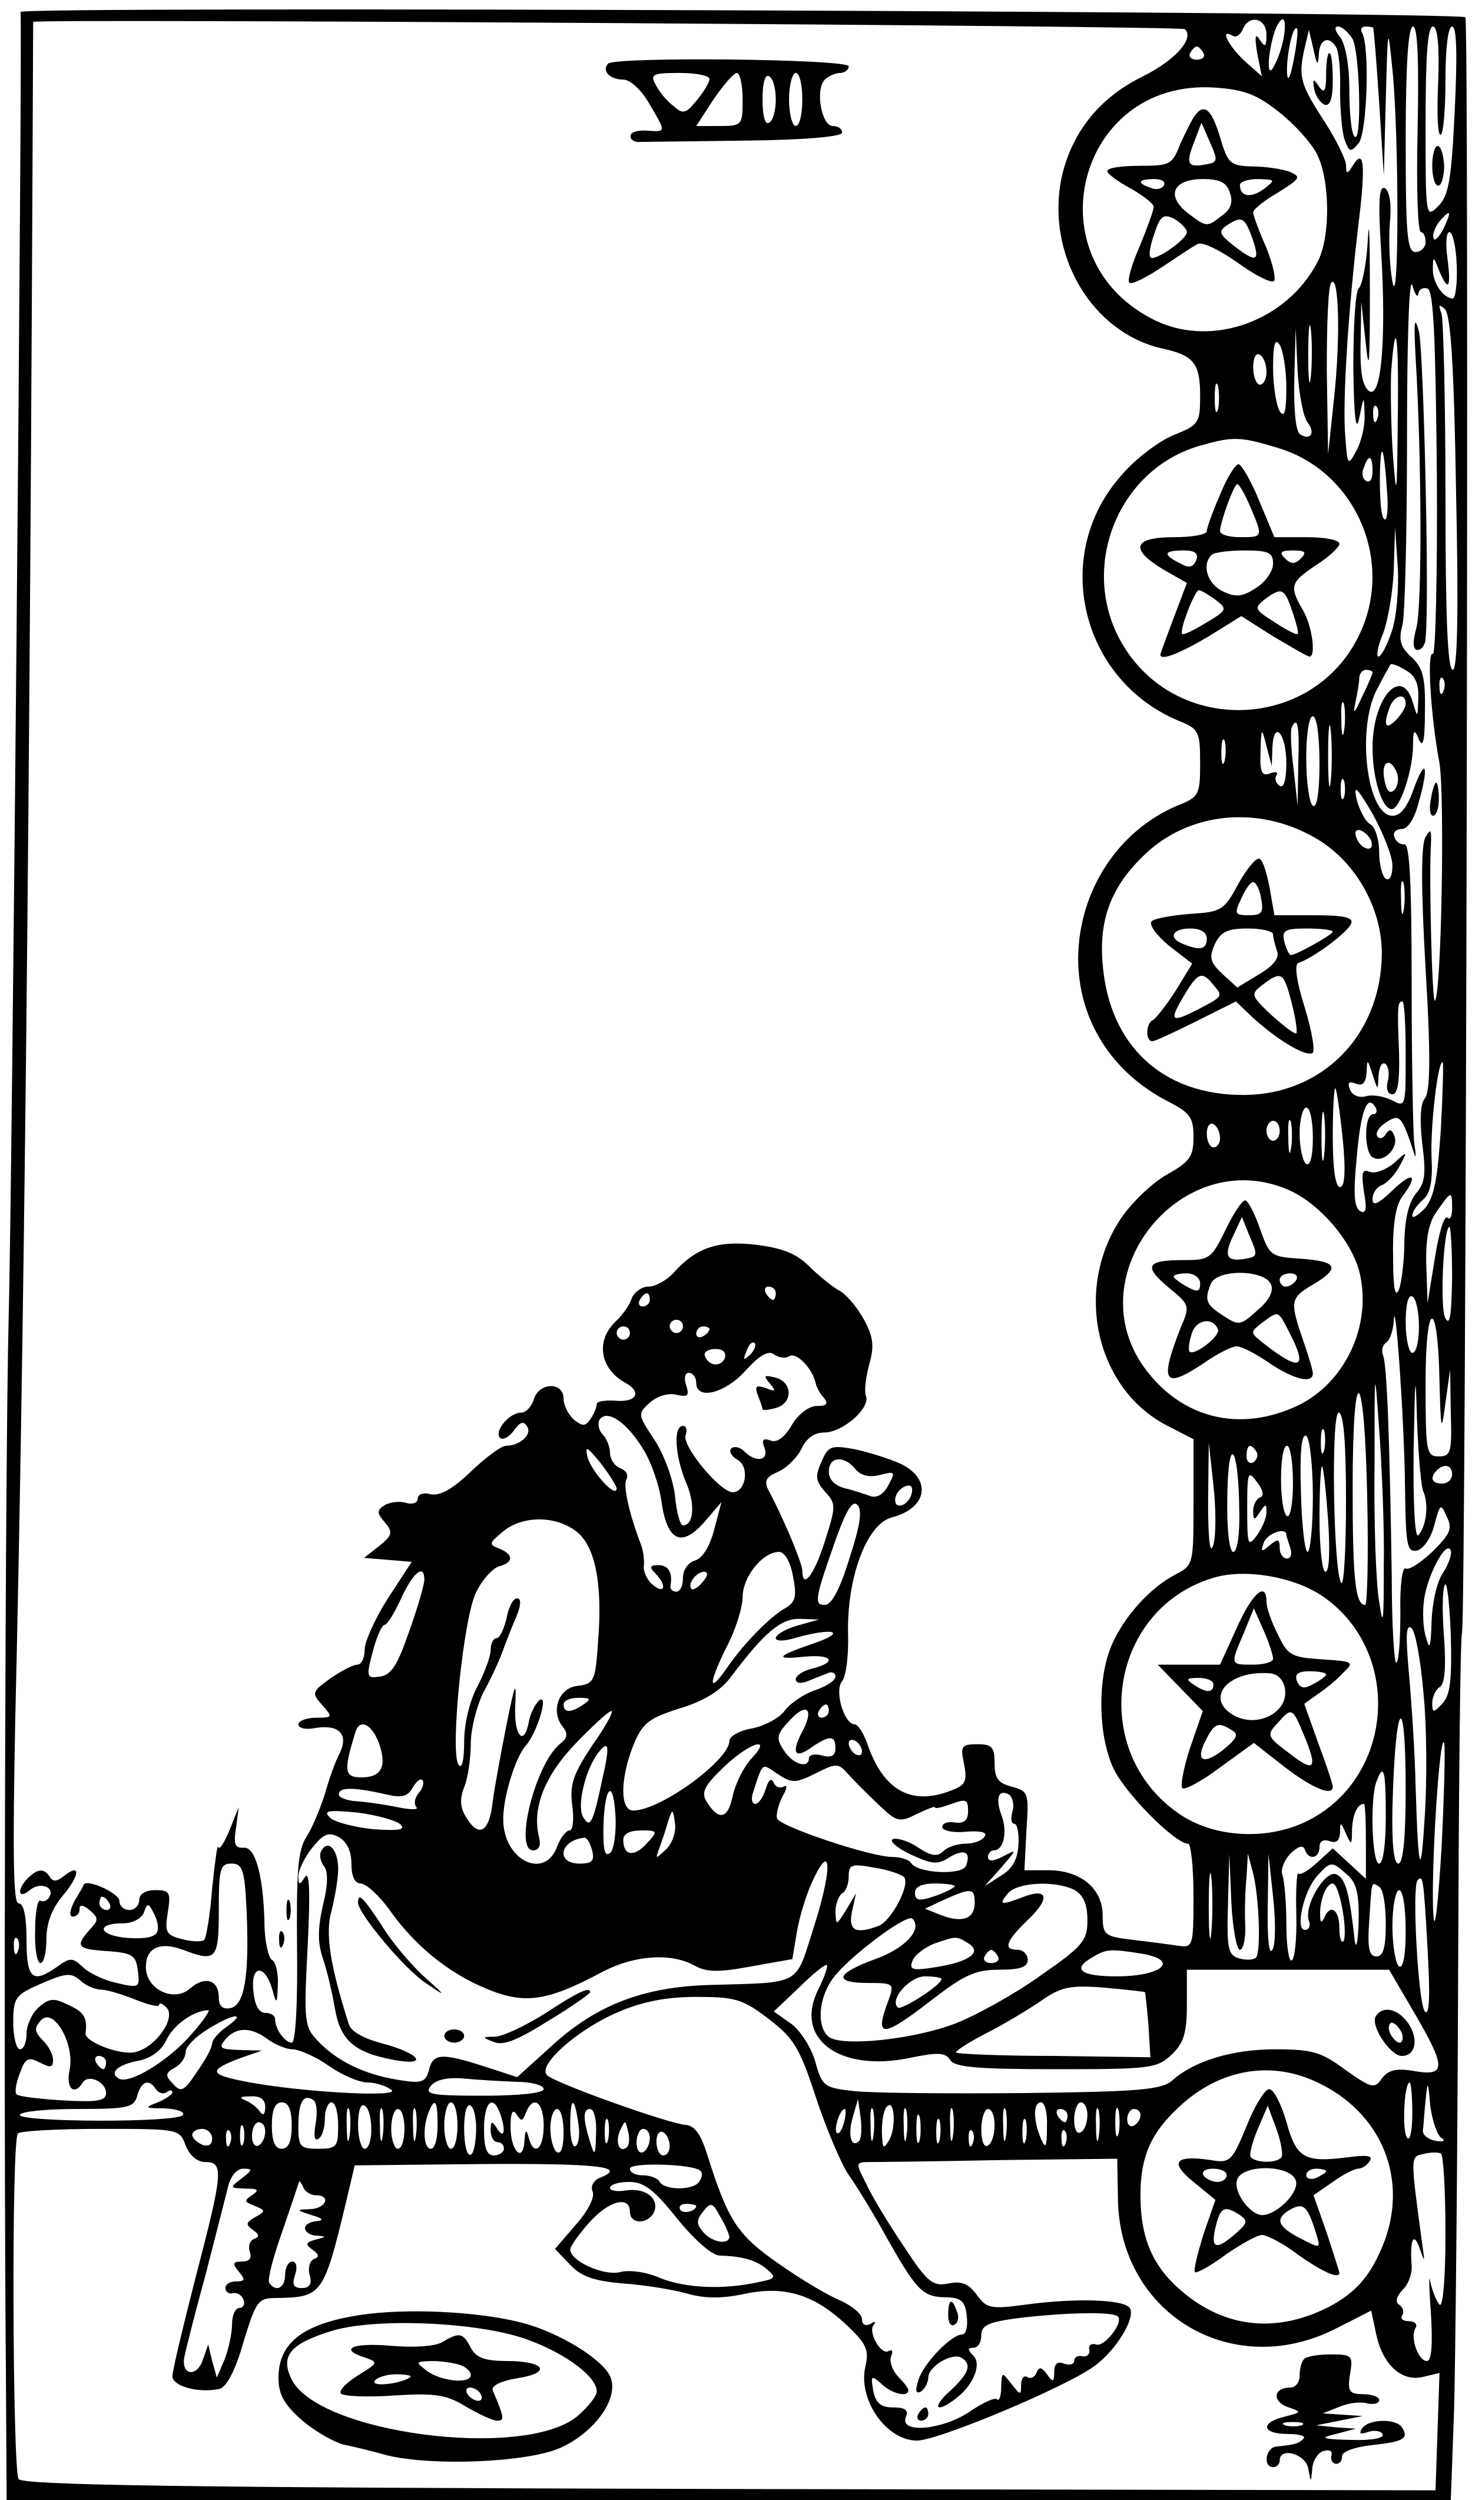 <?xml version="1.0" standalone="no"?>
<!DOCTYPE svg PUBLIC "-//W3C//DTD SVG 20010904//EN"
 "http://www.w3.org/TR/2001/REC-SVG-20010904/DTD/svg10.dtd">
<svg version="1.0" xmlns="http://www.w3.org/2000/svg"
 width="222pt" height="377pt" viewBox="0 0 222 377"
 preserveAspectRatio="xMidYMid meet">
<g transform="translate(0,377) scale(0.1,-0.1)"
fill="#000000" stroke="none">
<path d="M31 3752 c3 -39 -13 -1802 -18 -1972 -5 -201 -8 -1135 -4 -1602 l1
-178 1089 0 1089 0 5 137 c2 76 5 365 6 643 1 278 3 516 6 529 6 34 11 2428 5
2435 -9 8 -2180 17 -2179 8z m1756 -26 c15 -14 -15 -47 -63 -71 -66 -32 -108
-85 -123 -153 -24 -116 46 -235 154 -258 45 -10 55 -22 55 -70 0 -42 -2 -45
-40 -60 -22 -9 -58 -36 -79 -61 -106 -119 -62 -308 87 -370 30 -12 32 -16 32
-64 0 -48 -2 -51 -35 -64 -89 -38 -148 -128 -149 -230 0 -92 50 -172 136 -216
33 -17 38 -24 38 -54 0 -29 -6 -37 -40 -56 -23 -13 -54 -43 -70 -67 -71 -107
-37 -257 71 -312 l39 -20 0 -95 c0 -93 0 -95 -27 -109 -39 -20 -79 -65 -97
-108 -21 -50 -20 -134 3 -184 17 -37 93 -114 113 -114 4 0 8 -35 8 -79 0 -75
-1 -78 -22 -75 -13 2 -44 6 -69 9 -43 5 -46 7 -46 37 0 40 -33 68 -82 68 l-36
0 3 60 c4 57 3 59 -22 66 -20 5 -26 12 -26 35 0 25 -4 29 -26 29 -24 0 -26 -3
-20 -30 5 -26 2 -32 -20 -40 -59 -23 -101 0 -125 68 -6 18 -15 32 -20 32 -16
0 -31 51 -19 65 6 7 10 39 9 71 -2 85 28 166 66 176 54 14 61 58 13 81 -18 8
-50 18 -70 22 -34 6 -39 5 -49 -19 -10 -22 -9 -29 5 -45 17 -18 17 -22 0 -75
-16 -51 -34 -74 -34 -44 0 11 -29 80 -51 121 -7 14 -4 20 15 28 13 6 29 22 35
35 7 15 19 24 34 24 28 0 70 37 63 55 -3 8 0 29 5 48 8 28 6 42 -9 69 -10 18
-27 38 -38 43 -10 6 -30 22 -44 36 -19 19 -40 27 -79 32 -58 7 -91 -4 -125
-42 -11 -12 -28 -21 -38 -21 -10 0 -21 -8 -25 -17 -3 -10 -14 -26 -25 -36 -30
-29 -23 -71 15 -92 26 -14 17 -30 -15 -27 -16 1 -28 -1 -28 -5 0 -5 -4 -14 -9
-22 -8 -12 -12 -12 -25 -2 -9 8 -16 22 -16 32 0 26 -37 25 -45 -1 -3 -11 -12
-20 -19 -20 -18 0 -41 -28 -32 -38 4 -4 14 1 21 11 9 13 15 15 20 6 8 -12 -11
-29 -32 -29 -7 0 -31 -18 -53 -39 -28 -27 -47 -37 -61 -34 -11 3 -19 0 -19 -7
0 -6 -8 -9 -18 -6 -9 3 -23 1 -31 -3 -13 -8 -13 -12 -1 -26 13 -15 12 -20 -8
-36 l-23 -18 36 -3 36 -3 -36 -55 c-19 -30 -35 -65 -35 -77 0 -13 -5 -23 -11
-23 -6 0 -24 -9 -41 -21 -28 -20 -28 -22 -12 -40 16 -18 16 -19 -9 -19 -15 0
-27 -5 -27 -10 0 -6 11 -8 23 -6 37 7 53 -8 40 -36 -7 -13 -17 -41 -23 -63 -7
-22 -19 -51 -28 -65 -13 -20 -15 -53 -14 -167 1 -82 -2 -143 -8 -143 -10 0
-25 20 -25 35 0 6 -7 10 -15 10 -10 0 -16 12 -18 34 -4 39 18 40 29 0 6 -22 7
-21 8 8 1 17 -3 35 -9 38 -5 3 -10 25 -11 48 -1 75 -13 122 -31 121 -14 -1
-16 5 -12 30 l4 31 -14 -35 c-8 -19 -15 -30 -17 -25 -1 6 -5 -23 -9 -62 -3
-40 -9 -75 -12 -78 -3 -3 -18 -3 -33 1 -24 6 -27 10 -22 40 5 31 3 34 -19 34
-15 0 -24 -6 -24 -15 0 -8 -7 -15 -15 -15 -8 0 -15 6 -15 14 0 11 -49 34 -54
24 0 -2 -7 -13 -14 -25 -7 -14 -8 -23 -2 -23 5 0 10 5 10 11 0 8 5 7 15 -1 14
-12 14 -15 0 -30 -22 -25 -19 -29 28 -32 37 -3 42 -6 45 -30 3 -25 2 -26 -32
-18 -19 4 -42 15 -51 24 -15 14 -19 15 -38 1 -38 -27 -47 -19 -47 40 0 35 -4
55 -12 55 -8 0 -9 70 -5 277 13 546 22 1328 27 2560 0 5 1733 -6 1737 -11z
m123 -8 c0 -19 -2 -20 -10 -8 -7 11 -8 5 -4 -20 l7 -35 -27 24 c-24 23 -37 49
-17 37 5 -3 11 1 15 9 9 24 36 18 36 -7z m25 -10 c-4 -18 -12 -37 -17 -43 -10
-10 -2 49 9 68 10 17 14 5 8 -25z m16 -29 c-5 -26 -9 -34 -10 -19 -1 27 9 73
15 67 2 -2 0 -23 -5 -48z m89 32 c11 -22 14 -158 3 -147 -5 4 -8 36 -8 71 0
37 -6 69 -14 79 -8 10 -9 16 -3 16 6 0 16 -9 22 -19z m31 17 c1 -2 5 -52 9
-113 l7 -110 3 115 c3 113 3 114 10 45 10 -97 10 -372 0 -320 -4 22 -6 61 -4
87 3 29 0 49 -7 54 -9 5 -11 -17 -6 -96 8 -133 0 -225 -19 -209 -10 8 -13 32
-12 73 l1 61 7 -65 c5 -47 6 -24 6 80 0 80 -1 116 -3 80 -2 -36 -8 -69 -14
-75 -5 -5 -8 -59 -8 -120 1 -75 4 -99 9 -75 7 34 7 35 8 5 1 -16 -5 -41 -12
-54 -13 -24 -14 -24 -17 20 -5 52 5 198 20 323 11 89 8 114 -9 86 -8 -13 -10
-13 -10 1 0 8 -14 37 -32 65 -37 57 -40 68 -31 109 l7 30 7 -30 c5 -24 7 -25
8 -7 1 23 15 29 26 11 4 -6 7 -35 6 -65 0 -30 3 -64 7 -75 7 -19 9 -19 21 -5
13 16 17 148 5 167 -3 5 0 9 5 9 6 0 12 -1 12 -2z m67 -153 c-2 -85 0 -155 5
-155 4 0 7 -7 7 -15 0 -8 -7 -15 -15 -15 -13 0 -15 26 -15 170 0 114 4 170 11
170 7 0 9 -50 7 -155z m31 71 c-2 -46 -1 -82 4 -79 4 2 7 40 7 84 0 47 4 79
10 79 7 0 8 -42 4 -126 -5 -105 -9 -129 -25 -145 -19 -19 -19 -16 -19 126 0
99 3 145 11 145 7 0 10 -27 8 -84z m-354 44 c3 -5 -1 -10 -10 -10 -9 0 -13 5
-10 10 3 6 8 10 10 10 2 0 7 -4 10 -10z m114 -89 c23 -18 49 -47 57 -63 20
-39 21 -126 1 -163 -46 -89 -158 -129 -243 -89 -189 90 -121 365 87 352 45 -3
64 -10 98 -37z m248 -176 c-7 -13 -14 -20 -15 -14 -2 5 2 16 8 24 18 21 20 18
7 -10z m20 -55 c1 -28 -2 -50 -6 -50 -14 0 -31 24 -30 45 0 19 1 19 9 -2 14
-34 19 -28 13 17 -3 22 -2 40 3 40 5 0 10 -23 11 -50z m-58 -43 c1 7 7 10 14
8 9 -4 12 -71 14 -280 1 -151 -2 -273 -6 -271 -9 6 -4 -90 10 -165 8 -50 3
-348 -7 -358 -4 -5 -9 183 -6 234 1 24 0 27 -8 13 -7 -11 -7 -76 0 -199 8
-131 7 -185 -1 -195 -7 -8 -8 -33 -4 -69 6 -45 4 -59 -9 -74 -11 -13 -17 -37
-18 -72 0 -29 -4 -62 -8 -73 -6 -14 -9 1 -9 50 -1 47 4 77 14 90 25 33 16 39
-15 9 -22 -21 -30 -24 -30 -13 0 9 6 18 14 21 8 3 20 16 27 29 12 23 12 23 -9
4 -12 -10 -28 -16 -36 -13 -12 5 -13 -1 -9 -30 5 -27 3 -34 -6 -29 -9 6 -10
28 -5 79 6 72 16 98 28 78 4 -6 2 -11 -3 -11 -14 0 -14 -57 -1 -65 16 -10 40
14 33 32 -4 11 -8 11 -13 3 -4 -7 -10 -8 -13 -3 -3 5 3 14 14 21 20 13 23 10
42 -48 2 -8 3 -1 0 15 -2 17 -4 126 -4 242 0 149 -3 212 -11 210 -6 -1 -13 4
-15 11 -3 6 2 12 11 12 9 0 19 15 25 38 16 55 12 73 -6 25 -10 -29 -20 -43
-33 -43 -39 0 -55 135 -22 193 9 18 18 33 19 35 1 2 11 -1 22 -8 15 -8 21 -20
20 -43 -1 -30 -1 -30 -8 -7 -16 58 -61 9 -61 -67 0 -46 14 -93 29 -93 12 0 31
55 32 94 0 26 2 28 9 11 6 -14 9 -2 9 42 1 51 -3 66 -20 82 -17 15 -20 26 -14
48 4 15 7 143 7 283 0 143 3 244 8 230 4 -14 8 -20 9 -13z m-127 -157 l-9 -85
-2 126 c0 69 2 129 7 133 11 12 14 -81 4 -174z m184 -144 c4 -183 2 -266 -5
-266 -8 0 -11 84 -11 259 0 143 -3 268 -6 278 -5 14 -4 15 5 7 9 -8 14 -88 17
-278z m-219 177 c-2 -21 -4 -6 -4 32 0 39 2 55 4 38 2 -18 2 -50 0 -70z m-5
-70 c12 -15 5 -28 -11 -18 -7 4 -10 37 -9 83 l2 77 3 -65 c2 -35 9 -70 15 -77z
m-32 52 c0 -36 -3 -46 -10 -35 -5 8 -10 38 -10 65 0 36 3 46 10 35 5 -8 10
-37 10 -65z m168 -52 c-1 -111 -2 -118 -7 -53 -3 41 -4 99 -3 128 7 95 12 54
10 -75z m-198 76 c0 -10 -4 -19 -10 -19 -5 0 -10 12 -10 26 0 14 4 23 10 19 6
-3 10 -15 10 -26z m-73 -56 c-3 -10 -5 -2 -5 17 0 19 2 27 5 18 2 -10 2 -26 0
-35z m240 -15 c-3 -8 -6 -5 -6 6 -1 11 2 17 5 13 3 -3 4 -12 1 -19z m-151 -43
c117 -34 177 -169 125 -280 -67 -145 -272 -156 -356 -20 -70 113 -12 267 115
303 49 14 60 14 116 -3z m166 -67 c2 -25 0 -44 -4 -41 -5 2 -7 30 -7 61 1 62
6 53 11 -20z m-22 31 c0 -11 -4 -18 -10 -14 -5 3 -7 12 -3 20 7 21 13 19 13
-6z m29 -241 c-7 -21 -16 -38 -20 -38 -4 0 -1 16 7 35 7 19 15 63 16 97 l2 63
4 -60 c2 -33 -2 -77 -9 -97z m-29 -62 c0 -2 -7 -19 -16 -37 -11 -25 -14 -27
-10 -9 3 14 6 31 6 38 0 6 5 12 10 12 6 0 10 -2 10 -4z m107 -28 c-3 -8 -6 -5
-6 6 -1 11 2 17 5 13 3 -3 4 -12 1 -19z m-150 -60 c-2 -13 -4 -5 -4 17 -1 22
1 32 4 23 2 -10 2 -28 0 -40z m93 41 c0 -6 -7 -17 -15 -25 -16 -16 -19 -7 -9
20 7 18 24 22 24 5z m-113 -116 c-2 -21 -4 -4 -4 37 0 41 2 58 4 38 2 -21 2
-55 0 -75z m-17 26 c0 -44 -4 -68 -10 -64 -5 3 -10 35 -10 71 0 36 4 64 10 64
6 0 10 -30 10 -71z m-32 -1 l-1 -63 -6 55 c-4 30 -5 58 -3 63 9 19 12 2 10
-55z m-39 25 c2 43 21 21 21 -24 0 -25 -4 -38 -10 -34 -6 4 -8 11 -5 16 3 5
-1 6 -9 3 -13 -5 -16 1 -15 32 1 38 2 38 9 9 l8 -30 1 28z m-72 -20 c-3 -10
-5 -4 -5 12 0 17 2 24 5 18 2 -7 2 -21 0 -30z m260 -19 c3 -8 1 -20 -4 -25 -7
-7 -12 -2 -15 15 -6 28 9 36 19 10z m-80 -36 c-3 -7 -5 -2 -5 12 0 14 2 19 5
13 2 -7 2 -19 0 -25z m73 -103 c0 -15 -4 -24 -10 -20 -5 3 -10 21 -10 40 0 19
-6 38 -13 42 -8 4 -17 22 -21 38 -5 23 0 19 24 -22 16 -29 30 -64 30 -78z
m-119 43 c62 -34 104 -107 103 -178 -2 -121 -89 -210 -207 -211 -123 -1 -204
74 -214 197 -6 68 13 118 64 166 66 63 169 74 254 26z m87 -6 c6 -18 -15 -14
-22 4 -4 10 -1 14 6 12 6 -2 14 -10 16 -16z m49 -104 c-2 -13 -4 -5 -4 17 -1
22 1 32 4 23 2 -10 2 -28 0 -40z m3 -218 c0 -79 0 -80 -21 -69 -12 6 -29 9
-39 6 -11 -3 -21 2 -24 10 -4 11 -2 13 9 9 10 -4 15 1 16 17 1 21 1 21 9 -3 8
-25 8 -25 9 -2 1 13 5 21 10 18 5 -3 7 -15 4 -26 -3 -12 0 -20 7 -20 8 0 11
19 10 63 -3 70 -2 77 5 77 3 0 5 -36 5 -80z m53 -113 c-5 -75 -10 -102 -24
-119 -11 -11 -19 -16 -19 -11 0 6 7 16 16 24 11 9 15 28 13 63 -2 49 10 150
17 144 1 -2 0 -47 -3 -101z m-148 -14 c5 -50 3 -73 -4 -73 -7 0 -11 28 -11 77
0 42 2 74 4 72 2 -2 7 -37 11 -76z m-28 -25 c-2 -18 -4 -6 -4 27 0 33 2 48 4
33 2 -15 2 -42 0 -60z m-17 26 c0 -27 -4 -43 -10 -39 -5 3 -10 24 -10 46 0 21
5 39 10 39 6 0 10 -21 10 -46z m-33 -16 c-2 -13 -4 -5 -4 17 -1 22 1 32 4 23
2 -10 2 -28 0 -40z m-107 16 c0 -8 -4 -14 -10 -14 -5 0 -10 9 -10 21 0 11 5
17 10 14 6 -3 10 -13 10 -21z m90 11 c0 -8 -4 -15 -10 -15 -5 0 -10 7 -10 15
0 8 5 15 10 15 6 0 10 -7 10 -15z m13 -89 c46 -20 94 -75 107 -123 20 -79 -20
-167 -92 -202 -88 -42 -177 -20 -233 58 -100 141 58 336 218 267z m247 -28 c0
-12 -3 -18 -7 -14 -5 4 -13 -23 -19 -61 l-11 -68 -2 58 c-1 41 4 65 17 82 21
30 22 30 22 3z m0 -105 c-1 -55 -3 -73 -10 -61 -9 14 -3 138 6 138 2 0 4 -35
4 -77z m-1020 -23 c0 -5 -2 -10 -4 -10 -3 0 -8 5 -11 10 -3 6 -1 10 4 10 6 0
11 -4 11 -10z m-190 -10 c0 -5 -5 -10 -11 -10 -5 0 -7 5 -4 10 3 6 8 10 11 10
2 0 4 -4 4 -10z m1160 -41 c0 -21 -4 -39 -10 -39 -5 0 -10 21 -10 46 0 27 4
43 10 39 6 -3 10 -24 10 -46z m-21 -242 c1 -87 3 -98 18 -95 9 2 21 18 26 38
9 33 10 34 19 13 9 -18 5 -26 -21 -52 -18 -17 -36 -29 -41 -26 -5 3 -9 -26 -8
-65 0 -39 -2 -74 -6 -77 -3 -4 -7 54 -7 128 -3 202 -7 319 -13 335 -3 7 -1 16
4 19 6 4 11 18 12 33 2 47 16 -149 17 -251z m52 158 c2 -74 3 -76 9 -30 l7 50
1 -65 c2 -60 0 -66 -18 -66 -19 0 -20 7 -20 111 0 129 19 129 21 0z m-1141 85
c0 -5 -4 -10 -10 -10 -5 0 -10 5 -10 10 0 6 5 10 10 10 6 0 10 -4 10 -10z
m-80 -10 c0 -5 -4 -10 -10 -10 -5 0 -10 5 -10 10 0 6 5 10 10 10 6 0 10 -4 10
-10z m120 6 c0 -3 -4 -8 -10 -11 -5 -3 -10 -1 -10 4 0 6 5 11 10 11 6 0 10 -2
10 -4z m61 -39 c-10 -9 -11 -8 -5 6 3 10 9 15 12 12 3 -3 0 -11 -7 -18z m-38
-5 c-6 -14 -25 -12 -30 4 -2 5 5 10 16 10 11 0 17 -5 14 -14z m97 3 c11 7 35
-18 40 -40 1 -5 6 -16 12 -22 8 -10 5 -13 -10 -13 -12 0 -28 -12 -38 -29 -11
-19 -23 -27 -32 -23 -11 4 -14 1 -9 -11 7 -20 -13 -23 -31 -5 -6 6 -15 8 -19
4 -4 -4 0 -12 9 -17 19 -10 13 -49 -7 -49 -19 0 -77 70 -71 86 3 8 1 14 -4 14
-15 0 -12 -46 5 -86 14 -33 11 -64 -5 -64 -4 0 -10 20 -12 45 -3 25 -17 63
-31 84 -25 38 -26 39 -7 56 11 10 28 15 40 12 17 -4 20 -2 15 14 -4 11 -2 19
4 19 6 0 11 -7 11 -15 0 -27 44 -16 75 19 21 23 34 30 42 24 7 -5 17 -7 23 -3z
m957 -205 c8 -19 4 -52 -8 -65 -5 -5 -8 46 -7 130 2 113 3 122 5 45 2 -52 6
-102 10 -110z m-60 -110 c0 -87 -1 -96 -7 -55 -5 28 -8 120 -7 205 0 152 0
153 7 55 4 -55 8 -147 7 -205z m-25 100 c2 -88 0 -160 -3 -160 -15 0 -19 39
-19 176 0 200 18 187 22 -16z m-1092 75 c12 -19 25 -56 28 -82 9 -58 31 -67
66 -26 l24 28 -11 -42 c-7 -26 -18 -43 -29 -46 -10 -3 -18 -14 -18 -26 0 -12
-4 -21 -10 -21 -5 0 -9 3 -9 8 4 21 -3 32 -18 32 -13 0 -14 -3 -5 -12 18 -18
15 -33 -3 -18 -9 7 -15 20 -14 29 1 9 -1 23 -4 31 -18 47 -28 91 -22 100 3 6
-1 13 -9 16 -9 3 -16 14 -16 23 0 9 -5 22 -11 28 -6 6 -8 16 -5 22 11 17 41
-3 66 -44z m1060 -77 c0 -72 -3 -128 -7 -125 -12 12 -16 257 -4 257 7 0 11
-42 11 -132z m-33 75 c-3 -10 -5 -4 -5 12 0 17 2 24 5 18 2 -7 2 -21 0 -30z
m-17 -69 c0 -46 -4 -84 -8 -84 -4 0 -9 41 -10 91 -2 60 1 88 8 84 5 -3 10 -43
10 -91z m-1050 12 c0 -17 -38 25 -44 47 -4 18 -1 16 19 -8 13 -17 24 -34 25
-39z m900 -85 c-5 -17 -8 6 -8 64 l1 90 7 -64 c4 -36 4 -76 0 -90z m39 52 c1
-36 -3 -63 -9 -63 -6 0 -10 34 -9 83 1 97 17 79 18 -20z m26 88 c3 -5 1 -12
-5 -16 -5 -3 -10 1 -10 9 0 18 6 21 15 7z m55 -47 c0 -30 -4 -53 -9 -50 -12 8
-12 106 0 106 5 0 9 -25 9 -56z m-660 21 c8 -10 21 -13 37 -9 23 6 24 5 13
-15 -7 -14 -17 -20 -27 -17 -8 3 -26 9 -39 12 -15 4 -24 13 -24 25 0 23 23 25
40 4z m713 -77 c3 -45 2 -78 -4 -78 -5 0 -9 37 -9 82 0 45 2 79 4 77 2 -2 6
-39 9 -81z m187 69 c0 -8 -7 -14 -15 -14 -16 0 -19 9 -8 20 11 11 23 8 23 -6z
m-290 -35 c-5 -2 -10 -11 -10 -20 0 -15 2 -15 10 -2 9 13 10 13 10 -1 0 -8 -7
-24 -15 -35 -13 -17 -14 -14 -14 41 0 56 1 59 15 40 9 -12 11 -21 4 -23z
m-526 3 c-6 -16 -24 -21 -24 -7 0 11 11 22 21 22 5 0 6 -7 3 -15z m-93 -95
c-14 -46 -27 -70 -37 -70 -17 0 -15 10 18 103 15 41 24 55 31 48 8 -8 4 -32
-12 -81z m-412 41 c29 -22 40 -80 33 -166 -4 -60 -6 -64 -31 -67 -29 -3 -41
-39 -22 -62 8 -10 7 -17 -5 -26 -37 -31 -69 -160 -40 -160 9 0 12 7 9 20 -11
43 8 92 55 141 26 27 50 49 54 49 4 0 -9 -24 -29 -52 -29 -44 -34 -59 -30 -90
3 -21 1 -38 -4 -38 -5 0 -14 -11 -19 -25 -19 -50 -80 -20 -81 40 -1 33 18 95
34 113 18 20 36 83 19 67 -5 -5 -12 -19 -14 -29 -7 -41 -23 -25 -21 21 2 41 0
37 -13 -27 -8 -41 -18 -94 -21 -117 -5 -46 -21 -55 -40 -23 -9 14 -10 27 -3
45 6 15 10 44 10 66 0 22 9 57 19 77 11 20 24 48 29 62 5 14 14 37 21 53 7 17
7 27 1 27 -6 0 -13 -13 -16 -30 -4 -16 -10 -30 -15 -30 -5 0 -9 -8 -9 -18 0
-9 -9 -34 -20 -55 -12 -22 -20 -57 -20 -84 0 -30 -4 -42 -9 -33 -12 23 8 221
27 259 9 19 25 36 34 39 23 6 23 18 1 27 -16 6 -16 8 6 26 29 24 79 24 110 0z
m1071 -5 c0 -2 3 -11 6 -20 3 -9 1 -16 -5 -16 -6 0 -11 7 -11 16 0 14 -3 14
-15 4 -13 -11 -14 -10 -9 4 5 14 34 24 34 12z m236 -58 c-9 -13 -16 -45 -17
-73 -1 -39 -3 -44 -8 -25 -5 14 -6 41 -3 60 6 38 34 89 40 72 2 -6 -4 -22 -12
-34z m-980 -5 c6 -30 4 -39 -12 -48 -23 -13 -63 -54 -87 -89 -29 -42 -29 -26
-2 29 14 26 25 61 25 77 0 30 30 68 55 68 8 0 17 -14 21 -37z m-556 -5 c0 -7
-10 -42 -23 -78 -17 -50 -27 -66 -44 -68 -20 -3 -21 -1 -11 37 6 23 14 41 18
41 4 0 15 18 25 40 18 39 35 53 35 28z m420 -3 c-7 -9 -15 -13 -17 -11 -7 7 7
26 19 26 6 0 6 -6 -2 -15z m935 -22 c120 -83 108 -270 -20 -337 -61 -32 -144
-28 -198 10 -135 94 -105 305 50 354 48 16 124 3 168 -27z m180 -162 c-13 -14
-15 -14 -15 1 0 9 5 20 11 24 8 4 10 29 7 73 -3 36 -3 73 1 81 3 8 7 -25 9
-74 2 -70 -1 -93 -13 -105z m-972 118 c-18 -5 -33 -14 -33 -19 0 -5 13 -5 32
1 54 15 76 9 28 -8 -59 -20 -64 -26 -17 -21 42 4 51 -8 12 -18 -14 -3 -25 -11
-25 -16 0 -6 8 -7 18 -3 9 4 23 9 30 12 6 3 12 1 12 -5 0 -6 -14 -15 -32 -21
-17 -6 -37 -20 -45 -31 -7 -10 -29 -22 -48 -26 -19 -3 -35 -12 -35 -19 0 -29
-104 -105 -145 -105 -20 0 -20 47 0 98 14 34 23 41 70 56 37 11 62 27 77 47
51 68 76 89 105 88 l28 -1 -32 -9z m944 -104 c5 -50 5 -130 2 -180 -6 -102
-10 -91 -14 40 -1 50 -6 126 -10 170 -5 58 -5 77 4 70 6 -6 14 -51 18 -100z
m-1267 -15 c-19 -13 -30 -13 -30 0 0 6 10 10 23 10 18 0 19 -2 7 -10z m331
-39 c-18 -33 -13 -44 11 -27 29 20 38 20 38 0 0 -11 -6 -15 -20 -11 -11 3 -20
1 -20 -4 0 -17 -25 -9 -38 12 -12 18 -11 24 10 46 24 26 36 17 19 -16z m39 29
c0 -5 -5 -10 -11 -10 -5 0 -7 5 -4 10 3 6 8 10 11 10 2 0 4 -4 4 -10z m870
-120 c0 -71 -4 -110 -11 -110 -7 0 -10 30 -9 83 4 164 20 187 20 27z m-1549
73 c13 -36 5 -53 -26 -53 -26 0 -27 10 -9 68 6 21 24 13 35 -15z m729 -14 c0
-6 -4 -7 -10 -4 -5 3 -10 11 -10 16 0 6 5 7 10 4 6 -3 10 -11 10 -16z m874
-147 c-5 -81 -10 -127 -12 -102 -5 55 9 280 16 262 2 -8 0 -80 -4 -160z
m-1265 108 c-15 -71 -19 -78 -30 -59 -9 17 4 72 24 97 15 19 17 10 6 -38z
m224 28 c-12 -13 -24 -38 -28 -56 -7 -35 -21 -38 -39 -9 -9 14 -4 24 24 51 40
39 77 50 43 14z m97 -22 c32 16 34 16 50 -2 9 -10 30 -31 46 -46 27 -26 31
-26 57 -13 15 7 27 12 27 10 0 -3 11 0 25 5 22 8 25 7 25 -11 0 -14 -6 -19
-20 -17 -10 2 -19 -1 -19 -7 0 -5 16 -9 35 -7 23 2 34 -1 29 -7 -3 -6 -16 -11
-29 -11 -12 0 -27 -5 -33 -11 -9 -9 -18 -8 -38 5 -14 10 -32 15 -38 13 -7 -2
5 -13 26 -23 32 -15 41 -16 58 -5 23 14 34 9 26 -12 -5 -15 -73 -12 -83 4 -3
5 -16 9 -28 9 -33 0 -170 46 -174 58 -2 6 2 21 8 33 7 12 8 19 2 15 -6 -3 -13
0 -15 6 -4 8 -8 4 -12 -9 -4 -13 -11 -23 -16 -23 -5 0 -6 7 -4 15 16 49 13 47
38 30 21 -14 27 -14 57 1z m860 -66 c0 -40 -4 -70 -10 -70 -11 0 -14 98 -4
124 11 29 14 17 14 -54z m-1458 37 c-7 -8 -8 -17 -4 -22 4 -4 -9 -4 -28 0 -19
4 -47 8 -62 9 -16 1 -28 6 -27 11 1 11 25 10 73 -1 21 -5 31 -3 38 10 6 10 12
15 15 12 3 -3 1 -12 -5 -19z m289 -90 c-8 -8 -11 1 -11 30 0 64 14 87 18 29 2
-27 -2 -54 -7 -59z m606 62 c-3 -11 -2 -19 3 -19 4 0 7 -14 6 -31 -1 -22 -9
-37 -26 -47 l-25 -16 25 28 c24 28 24 28 3 17 -15 -8 -23 -8 -23 -1 0 5 4 10
9 10 15 0 21 29 11 54 -9 25 -4 39 12 30 5 -4 8 -15 5 -25z m533 -46 l0 -56
-25 23 -25 23 -23 -21 c-13 -12 -26 -20 -29 -17 -2 3 -4 -24 -3 -61 1 -36 -2
-67 -7 -70 -4 -3 -8 22 -8 55 0 32 -3 66 -6 74 -3 8 3 22 12 32 12 11 19 14
22 6 5 -16 22 -14 22 4 0 9 6 12 15 9 10 -4 15 0 16 12 0 18 1 17 9 -1 8 -18
9 -18 9 6 1 23 8 39 18 39 2 0 3 -26 3 -57z m-1456 26 c8 -8 -2 -10 -42 -7
-29 3 -59 11 -65 18 -10 10 -1 11 42 7 30 -4 59 -12 65 -18z m400 -38 c-16
-15 -16 -15 -9 4 4 11 10 29 13 40 6 18 7 18 10 -4 2 -13 -4 -31 -14 -40z
m-474 -21 c0 -19 5 -30 14 -30 8 0 29 -19 45 -42 38 -53 88 -93 143 -116 59
-25 93 -20 177 25 48 25 103 29 139 9 18 -10 37 -10 85 -1 l62 11 7 42 c4 23
15 59 25 79 28 59 28 12 -1 -77 -27 -85 -17 -79 -156 -83 -100 -3 -170 -30
-237 -91 l-53 -48 -49 16 c-65 21 -78 20 -84 -5 -5 -19 -11 -21 -47 -15 -50 8
-92 28 -121 59 -20 21 -21 29 -15 142 4 80 3 115 -4 105 -8 -13 -10 -13 -10 1
0 9 9 28 21 43 17 21 24 24 40 16 12 -7 19 -21 19 -40z m445 30 c-19 -21 -35
-18 -35 6 0 9 10 14 27 14 25 0 26 -1 8 -20z m-82 -10 c4 -16 0 -20 -19 -20
-36 0 -30 35 7 39 4 1 9 -8 12 -19z m934 -122 c-2 -24 -4 -7 -4 37 0 44 2 63
4 43 2 -21 2 -57 0 -80z m43 -28 c5 0 9 17 8 38 -1 20 0 53 2 72 l2 35 8 -30
c9 -36 12 -120 4 -127 -3 -3 -14 -4 -25 -1 -17 5 -19 14 -17 82 l2 76 3 -72
c2 -40 8 -73 13 -73z m49 0 c-5 -9 -8 16 -7 65 l1 80 7 -65 c4 -36 4 -72 -1
-80z m-1547 58 c4 -98 -3 -142 -25 -146 -11 -2 -17 3 -17 16 0 27 -21 33 -43
14 -24 -22 -67 -2 -67 32 0 29 21 39 56 26 50 -19 54 -15 54 60 0 62 2 70 19
70 17 0 20 -9 23 -72z m991 52 c11 -10 -18 -66 -38 -74 -35 -13 -46 -7 -40 22
l6 27 -15 -25 c-15 -24 -15 -24 -16 -3 0 12 5 25 10 28 6 3 10 15 10 26 0 18
5 19 38 13 20 -3 41 -10 45 -14z m669 3 c14 -12 18 -29 17 -72 -1 -31 -4 -42
-6 -26 -8 73 -14 93 -28 99 -17 6 -49 -48 -41 -70 3 -8 0 -14 -6 -14 -15 0 -2
59 19 82 20 22 22 22 45 1z m121 -112 c4 -69 3 -101 -4 -94 -10 10 -20 189
-11 198 8 8 9 5 15 -104z m-713 95 c0 -2 -13 -9 -30 -15 -24 -8 -30 -7 -30 5
0 9 10 14 30 14 17 0 30 -2 30 -4z m181 -6 c13 -8 19 -21 19 -45 0 -31 -6 -39
-71 -84 -39 -28 -97 -60 -128 -72 -62 -24 -168 -35 -190 -21 -20 14 -17 60 6
90 24 32 111 97 119 89 16 -16 -11 -45 -56 -61 -60 -22 -64 -36 -10 -36 38 0
39 -1 30 -26 -22 -58 -10 -58 66 1 48 37 65 45 101 45 32 0 43 4 43 15 0 8 -7
15 -15 15 -23 0 -18 13 15 45 34 32 31 49 -6 35 -34 -13 -39 -13 -24 5 14 17
72 20 101 5z m404 -31 c4 -22 4 -43 1 -46 -3 -4 -6 6 -6 20 0 28 -14 37 -23
15 -4 -8 -6 -7 -6 4 -1 22 9 48 19 48 5 0 11 -18 15 -41z m65 -20 c0 -36 -4
-49 -14 -49 -11 0 -14 12 -11 53 4 63 3 60 15 52 6 -3 10 -28 10 -56z m-620
32 c0 -24 -18 -31 -50 -19 l-25 10 30 14 c40 18 45 17 45 -5z m650 -42 c0 -37
-4 -58 -10 -54 -5 3 -10 31 -10 61 0 30 5 54 10 54 6 0 10 -27 10 -61z m-1955
41 c3 -5 1 -10 -4 -10 -6 0 -11 5 -11 10 0 6 2 10 4 10 3 0 8 -4 11 -10z m72
-43 c-3 -8 -19 -11 -46 -9 -43 4 -47 22 -5 22 14 0 27 7 31 16 5 15 7 15 15
-1 5 -9 8 -22 5 -28z m-210 -29 c-3 -8 -6 -5 -6 6 -1 11 2 17 5 13 3 -3 4 -12
1 -19z m1433 12 c22 -13 3 -28 -48 -36 -36 -6 -41 -4 -36 9 3 9 18 20 32 26
35 12 34 12 52 1z m45 -20 c3 -5 -1 -10 -10 -10 -9 0 -13 5 -10 10 3 6 8 10
10 10 2 0 7 -4 10 -10z m218 4 c57 -10 29 -34 -39 -34 -55 0 -68 11 -36 29 20
12 26 13 75 5z m-489 -54 c-37 -74 32 -125 138 -103 43 9 54 8 61 -3 6 -11 41
-14 159 -14 142 0 153 1 175 22 18 17 23 32 23 75 l0 53 153 0 152 0 38 -65
c48 -82 48 -96 1 -88 -28 5 -40 2 -50 -11 -11 -16 -15 -15 -55 13 -36 27 -50
31 -106 31 -65 0 -123 -18 -155 -47 -16 -14 -50 -17 -226 -19 -114 -1 -228 0
-254 3 -45 5 -48 7 -58 43 -6 22 -22 47 -36 58 l-27 19 38 36 c21 21 40 36 42
34 2 -2 -4 -19 -13 -37z m-1082 0 c9 0 32 -7 52 -15 20 -8 36 -12 36 -8 0 4 5
2 11 -4 15 -15 -15 -59 -46 -67 -22 -6 -77 15 -76 28 3 24 -2 32 -26 43 -22
11 -29 10 -45 -4 -10 -9 -18 -27 -18 -40 0 -12 -4 -23 -10 -23 -5 0 -10 18
-10 40 0 38 3 42 42 59 37 16 45 17 59 5 8 -8 23 -14 31 -14z m1268 16 c0 -9
-61 -48 -66 -43 -13 12 18 47 41 47 14 0 25 -2 25 -4z m307 -20 c0 0 3 -23 5
-49 l3 -49 -145 2 c-79 0 -146 3 -148 5 -2 2 18 15 45 29 26 13 64 36 83 49
30 21 43 24 95 20 33 -3 61 -6 62 -7z m-568 -40 c38 -29 47 -43 72 -120 16
-48 38 -99 48 -114 11 -15 38 -59 60 -99 45 -79 53 -87 91 -87 20 -1 26 -7 28
-28 2 -16 -1 -28 -7 -28 -16 0 -58 -43 -66 -69 -5 -16 -4 -21 4 -17 6 4 11 14
11 21 0 17 36 38 50 30 16 -10 12 -23 -17 -50 -28 -25 -22 -35 8 -12 27 20 40
52 27 65 -9 9 -9 12 0 12 7 0 12 8 12 19 0 15 11 20 58 26 68 8 141 10 148 2
9 -9 -21 -47 -33 -42 -7 2 -12 -1 -10 -8 1 -7 -4 -11 -10 -10 -7 2 -13 -1 -13
-7 0 -5 -7 -7 -15 -4 -10 4 -15 0 -15 -12 0 -16 -2 -17 -11 -4 -8 11 -12 12
-16 2 -2 -6 -9 -10 -14 -6 -5 3 -9 -3 -9 -12 0 -16 -1 -16 -15 2 -14 18 -14
18 -15 -5 0 -13 -3 -22 -6 -19 -3 4 -22 -5 -41 -18 -41 -28 -106 -34 -97 -9 5
11 -1 15 -19 15 -18 0 -26 6 -30 25 -4 24 -3 24 13 10 16 -15 40 -20 40 -9 0
3 -7 12 -16 21 -8 9 -13 22 -10 30 3 8 2 11 -4 8 -11 -7 -32 29 -22 40 4 5 1
5 -5 1 -8 -4 -13 -1 -13 7 0 8 -15 20 -32 28 -18 7 -60 32 -94 56 -62 43 -76
65 -107 163 -10 32 -19 45 -33 46 -26 2 -197 63 -209 75 -15 15 46 69 107 95
37 16 73 23 118 23 58 0 70 -3 109 -33z m-1054 -77 c-6 -28 7 -40 20 -19 8 13
35 1 35 -16 0 -12 -14 -14 -65 -11 -36 2 -67 6 -70 9 -3 3 -1 17 5 32 8 23 13
25 30 16 16 -8 20 -8 20 4 0 8 -7 22 -16 30 -12 13 -13 18 -2 30 19 20 51 -36
43 -75z m184 54 c-34 -40 -95 -77 -110 -67 -15 9 -1 21 31 27 19 4 34 16 41
31 10 22 40 44 63 45 4 1 -7 -16 -25 -36z m53 11 c-12 -8 -22 -20 -22 -25 0
-6 -10 -25 -23 -43 -19 -29 -24 -32 -36 -18 -12 12 -12 16 2 24 10 5 17 16 17
24 0 8 15 23 33 34 38 24 61 27 29 4z m62 -19 c11 -8 28 -15 37 -15 10 0 35
-11 55 -25 20 -14 46 -25 58 -25 12 0 28 -5 36 -11 18 -12 -135 -4 -218 12
-57 11 -59 17 -9 36 l32 11 -34 1 c-29 1 -32 3 -21 16 16 19 39 19 64 0z
m-244 -35 c0 -5 -2 -10 -4 -10 -3 0 -8 5 -11 10 -3 6 -1 10 4 10 6 0 11 -4 11
-10z m1825 -29 c100 -46 141 -149 100 -248 -19 -46 -41 -70 -80 -91 -78 -40
-155 -33 -220 21 -46 38 -65 81 -65 147 0 57 15 93 57 132 60 57 137 72 208
39z m-1207 0 c23 0 42 -5 42 -11 0 -6 -37 -10 -91 -10 -79 0 -90 2 -79 15 7 9
25 13 48 11 21 -2 56 -4 80 -5z m-543 -11 c4 -6 11 -8 16 -5 5 4 9 4 9 0 0 -3
-10 -10 -22 -15 -21 -8 -20 -9 10 -9 18 -1 31 -5 28 -10 -8 -12 -246 -11 -246
0 0 5 39 9 86 9 77 0 86 2 91 20 6 22 18 26 28 10z m1895 -37 c0 -27 -4 -43
-8 -36 -8 12 -4 83 4 83 2 0 4 -21 4 -47z m43 -36 c8 -5 5 -7 -8 -5 -11 2 -20
9 -19 16 1 6 2 27 4 45 3 31 4 30 7 -8 3 -22 10 -43 16 -48z m-1773 46 c0 -11
-3 -14 -8 -7 -4 6 -14 14 -22 17 -10 4 -8 6 8 6 15 1 22 -5 22 -16z m76 -25
c-3 -18 -2 -27 4 -23 6 3 10 17 10 31 0 13 5 24 10 24 6 0 10 -16 10 -35 0
-32 -2 -35 -30 -35 -27 0 -30 3 -30 33 0 37 7 50 22 41 6 -4 7 -20 4 -36z
m-36 -3 c0 -24 -5 -35 -15 -35 -10 0 -15 11 -15 35 0 24 5 35 15 35 10 0 15
-11 15 -35z m87 -17 c-2 -13 -4 -5 -4 17 -1 22 1 32 4 23 2 -10 2 -28 0 -40z
m33 11 c0 -16 -4 -29 -10 -29 -5 0 -10 16 -10 36 0 21 4 33 10 29 6 -3 10 -19
10 -36z m17 -11 c-2 -13 -4 -5 -4 17 -1 22 1 32 4 23 2 -10 2 -28 0 -40z m50
0 c-2 -13 -4 -5 -4 17 -1 22 1 32 4 23 2 -10 2 -28 0 -40z m33 17 c0 -19 -4
-35 -10 -35 -11 0 -13 30 -4 54 10 25 14 19 14 -19z m30 0 c0 -19 -4 -35 -10
-35 -5 0 -10 16 -10 35 0 19 5 35 10 35 6 0 10 -16 10 -35z m28 -10 c-2 -49
-18 -44 -18 6 0 23 4 38 10 34 5 -3 9 -21 8 -40z m36 29 c9 -25 7 -41 -4 -24
-8 13 -10 12 -10 -2 0 -10 5 -18 10 -18 6 0 10 -4 10 -10 0 -5 -7 -10 -15 -10
-11 0 -15 11 -15 40 0 40 13 53 24 24z m66 -19 c0 -36 -15 -48 -23 -17 -3 12
-5 11 -6 -6 -2 -35 -21 -15 -21 21 0 21 3 28 9 19 7 -11 9 -11 14 2 11 28 27
17 27 -19z m52 5 c3 -17 1 -33 -4 -36 -4 -3 -8 11 -8 30 0 44 6 47 12 6z m424
-28 c-12 -12 -18 8 -10 35 l8 28 4 -28 c2 -16 1 -31 -2 -35z m21 6 c-2 -13 -4
-5 -4 17 -1 22 1 32 4 23 2 -10 2 -28 0 -40z m24 -5 c-9 -15 -10 -13 -11 13 0
17 3 34 8 38 11 12 14 -32 3 -51z m26 5 c-2 -13 -4 -5 -4 17 -1 22 1 32 4 23
2 -10 2 -28 0 -40z m70 0 c-2 -13 -4 -5 -4 17 -1 22 1 32 4 23 2 -10 2 -28 0
-40z m80 0 c-2 -13 -4 -5 -4 17 -1 22 1 32 4 23 2 -10 2 -28 0 -40z m62 15 c0
-31 -2 -34 -9 -18 -12 28 -12 55 0 55 6 0 10 -17 9 -37z m61 18 c0 -11 -4 -23
-10 -26 -6 -4 -10 5 -10 19 0 14 5 26 10 26 6 0 10 -9 10 -19z m17 -33 c-2
-13 -4 -5 -4 17 -1 22 1 32 4 23 2 -10 2 -28 0 -40z m30 5 c-3 -10 -5 -2 -5
17 0 19 2 27 5 18 2 -10 2 -26 0 -35z m-1077 7 c0 -16 -4 -30 -10 -30 -5 0
-10 14 -10 30 0 17 5 30 10 30 6 0 10 -13 10 -30z m240 -6 c0 -21 -4 -33 -10
-29 -5 3 -10 19 -10 36 0 16 5 29 10 29 6 0 10 -16 10 -36z m49 -1 c-1 -34 -2
-35 -9 -13 -11 36 -11 50 0 50 6 0 10 -17 9 -37z m374 17 c-3 -12 -8 -19 -11
-16 -5 6 5 36 12 36 2 0 2 -9 -1 -20z m114 -27 c-3 -10 -5 -2 -5 17 0 19 2 27
5 18 2 -10 2 -26 0 -35z m113 23 c0 -14 -4 -28 -10 -31 -6 -4 -10 7 -10 24 0
17 5 31 10 31 6 0 10 -11 10 -24z m110 14 c0 -5 -2 -10 -4 -10 -3 0 -8 5 -11
10 -3 6 -1 10 4 10 6 0 11 -4 11 -10z m110 1 c0 -6 -4 -13 -10 -16 -5 -3 -10
1 -10 9 0 9 5 16 10 16 6 0 10 -4 10 -9z m-803 -38 c-3 -10 -5 -4 -5 12 0 17
2 24 5 18 2 -7 2 -21 0 -30z m500 0 c-3 -10 -5 -4 -5 12 0 17 2 24 5 18 2 -7
2 -21 0 -30z m130 0 c-3 -10 -5 -4 -5 12 0 17 2 24 5 18 2 -7 2 -21 0 -30z
m-1180 -5 c-3 -7 -5 -2 -5 12 0 14 2 19 5 13 2 -7 2 -19 0 -25z m33 18 c0 -8
-4 -18 -10 -21 -5 -3 -10 3 -10 14 0 12 5 21 10 21 6 0 10 -6 10 -14z m546
-23 c-11 -11 -19 6 -11 24 8 17 8 17 12 0 3 -10 2 -21 -1 -24z m-666 2 c6 -15
17 -25 30 -25 28 0 26 -17 -15 -174 -19 -74 -35 -141 -35 -149 0 -15 40 -26
71 -19 10 2 24 27 36 70 19 62 22 67 49 67 70 1 72 4 106 145 l13 55 193 2
c175 1 220 -4 176 -21 -9 -4 -14 -13 -10 -21 3 -9 -8 -30 -26 -50 l-31 -36 23
-24 c17 -18 36 -24 78 -28 32 -2 75 -9 97 -15 27 -8 54 -8 87 -1 60 13 105 0
154 -46 31 -29 35 -38 29 -64 -11 -50 32 -111 78 -111 32 0 225 81 267 112 35
25 65 77 53 89 -12 12 -82 14 -156 4 -53 -7 -59 -6 -74 15 -12 16 -22 21 -42
17 -24 -5 -32 1 -68 56 -23 34 -49 77 -57 95 -16 31 -16 32 6 32 13 0 102 1
198 3 l175 2 1 -60 c2 -173 171 -275 327 -197 l55 28 7 -33 c9 -47 38 -75 71
-67 l25 6 -3 -88 -3 -89 -1064 2 c-841 2 -1066 6 -1073 15 -9 16 -11 512 -1
521 3 4 60 7 125 7 117 0 119 0 128 -25z m40 10 c0 -9 -6 -12 -15 -9 -8 4 -15
10 -15 15 0 5 7 9 15 9 8 0 15 -7 15 -15z m27 -7 c-3 -8 -6 -5 -6 6 -1 11 2
17 5 13 3 -3 4 -12 1 -19z m633 8 c0 -8 -4 -18 -10 -21 -5 -3 -10 3 -10 14 0
12 5 21 10 21 6 0 10 -6 10 -14z m30 -12 c0 -8 -4 -14 -10 -14 -5 0 -10 9 -10
21 0 11 5 17 10 14 6 -3 10 -13 10 -21z m457 4 c-3 -8 -6 -5 -6 6 -1 11 2 17
5 13 3 -3 4 -12 1 -19z m140 0 c-3 -8 -6 -5 -6 6 -1 11 2 17 5 13 3 -3 4 -12
1 -19z m573 -136 c0 -70 -4 -112 -9 -107 -5 6 -11 21 -14 35 -2 14 -2 -8 1
-47 3 -49 1 -73 -6 -73 -13 0 -26 36 -17 50 3 5 -1 10 -10 10 -9 0 -14 4 -10
9 3 5 1 12 -5 16 -6 4 -4 12 5 22 9 8 15 25 14 37 -3 39 3 52 12 26 8 -23 8
-22 4 6 -18 133 -18 132 1 136 11 3 22 3 27 1 4 -2 7 -57 7 -121z m-1124 95
c4 -3 3 -10 -1 -16 -8 -14 -52 -14 -60 -1 -3 6 -15 10 -26 10 -10 0 -19 4 -19
10 0 10 96 7 106 -3z m-692 -12 c-18 -14 -18 -14 6 -15 19 0 22 -2 10 -10 -12
-8 -12 -10 4 -16 17 -7 17 -8 1 -17 -14 -8 -15 -11 -4 -19 10 -7 11 -11 2 -14
-7 -3 -9 -12 -6 -20 3 -9 -1 -14 -12 -14 -14 0 -15 -3 -5 -15 10 -12 10 -15
-4 -15 -9 0 -16 -4 -16 -10 0 -6 5 -9 11 -8 6 2 14 -3 16 -9 3 -7 0 -13 -6
-13 -6 0 -11 -11 -11 -24 0 -14 -5 -37 -11 -53 l-12 -28 -7 25 -6 25 -8 -23
c-9 -27 -33 -24 -28 4 2 10 16 66 32 124 15 58 30 117 34 133 4 16 13 27 23
27 15 0 14 -2 -3 -15z m112 -25 c24 0 16 -20 -8 -21 -22 -1 -22 -1 2 -9 17 -5
19 -8 8 -9 -10 -1 -18 -5 -18 -11 0 -5 8 -11 18 -11 15 -1 14 -2 -2 -6 -15 -4
-16 -7 -5 -15 10 -7 11 -11 3 -14 -7 -3 -10 -14 -7 -24 4 -14 0 -20 -12 -20
-12 0 -15 5 -10 20 4 11 2 20 -4 20 -6 0 -11 -9 -11 -20 0 -20 -14 -27 -24
-12 -3 4 6 39 20 78 13 38 24 71 25 74 0 3 3 -1 6 -7 2 -7 11 -13 19 -13z
m545 -35 c26 -32 52 -55 64 -56 35 -1 56 -7 72 -21 14 -12 13 -14 -13 -19 -53
-12 -111 -9 -148 6 -20 9 -47 13 -61 9 -25 -6 -75 17 -75 34 0 5 13 23 28 40
30 34 62 42 62 17 0 -20 29 -19 37 1 7 20 -15 36 -44 31 -13 -2 -23 0 -23 4 0
5 13 9 29 9 22 0 37 -11 72 -55z m29 19 c0 -8 -19 -13 -24 -6 -3 5 1 9 9 9 8
0 15 -2 15 -3z m50 -46 c0 -14 -27 -9 -40 7 -10 12 -10 18 1 31 11 14 14 13
25 -8 8 -13 13 -26 14 -30z"/>
<path d="M917 3674 c-10 -11 3 -24 23 -24 10 0 27 -15 39 -36 26 -44 26 -43
-3 -41 -14 1 -25 -2 -25 -8 -1 -5 6 -10 14 -9 8 0 80 1 160 2 89 1 145 6 145
12 0 6 -6 10 -14 10 -17 0 -27 55 -12 70 5 5 16 10 23 10 7 0 13 5 13 10 0 11
-352 15 -363 4z m153 -23 c0 -5 -8 -19 -19 -32 -16 -20 -21 -22 -35 -9 -10 7
-22 22 -27 32 -9 16 -5 18 36 18 25 0 45 -4 45 -9z m50 -31 c0 -39 -1 -40 -35
-40 l-35 0 26 40 c15 22 31 40 35 40 5 0 9 -18 9 -40z m50 0 c0 -16 -4 -32
-10 -35 -6 -4 -10 10 -10 35 0 25 4 39 10 35 6 -3 10 -19 10 -35z m40 0 c0
-22 -4 -40 -10 -40 -5 0 -10 18 -10 40 0 22 5 40 10 40 6 0 10 -18 10 -40z"/>
<path d="M42 938 c-17 -17 -15 -33 3 -18 15 13 39 5 29 -11 -3 -5 -9 -7 -13
-5 -4 3 -8 -17 -8 -44 -1 -28 3 -50 8 -50 5 0 9 16 9 36 0 24 8 46 25 66 26
31 27 50 1 29 -10 -8 -16 -9 -21 -1 -8 13 -18 13 -33 -2z"/>
<path d="M432 890 c0 -14 2 -19 5 -12 2 6 2 18 0 25 -3 6 -5 1 -5 -13z"/>
<path d="M421 844 c0 -11 3 -14 6 -6 3 7 2 16 -1 19 -3 4 -6 -2 -5 -13z"/>
<path d="M2000 3658 c0 -26 -3 -30 -11 -18 -8 12 -10 12 -7 -4 2 -11 9 -21 16
-24 8 -2 12 9 12 37 0 23 -2 41 -5 41 -3 0 -5 -15 -5 -32z"/>
<path d="M2160 3520 c0 -16 4 -30 9 -30 5 0 9 14 9 30 -1 17 -5 30 -10 30 -4
0 -8 -13 -8 -30z"/>
<path d="M1803 3597 c-5 -6 -15 -27 -23 -44 -12 -31 -15 -33 -61 -33 -27 0
-49 -3 -49 -8 0 -4 16 -16 35 -26 19 -11 35 -23 35 -28 0 -5 -10 -32 -21 -59
-12 -27 -19 -52 -16 -55 3 -4 25 7 49 23 24 16 48 32 54 35 6 4 32 -8 59 -27
26 -19 51 -32 56 -29 4 2 -1 25 -11 50 -11 25 -20 49 -20 54 0 4 17 18 38 30
33 21 35 23 17 31 -11 4 -36 8 -56 8 -33 1 -37 4 -48 41 -13 44 -24 55 -38 37z
m15 -75 c-27 -5 -30 1 -17 34 l11 29 13 -30 c12 -27 12 -30 -7 -33z m-63 -32
c-3 -5 -12 -7 -20 -3 -21 7 -19 13 6 13 11 0 18 -4 14 -10z m100 -11 c5 -14 1
-25 -12 -34 -23 -18 -23 -18 -52 4 -33 26 -22 51 23 51 26 0 36 -5 41 -21z
m51 6 c-19 -14 -36 -12 -36 6 0 5 12 9 28 9 26 -1 26 -1 8 -15z m-116 -65 c0
-11 -49 -45 -55 -38 -3 3 0 19 6 36 9 27 14 30 30 22 10 -6 19 -15 19 -20z
m99 -10 c12 -35 6 -37 -29 -10 -21 17 -23 21 -10 30 23 15 27 13 39 -20z"/>
<path d="M2135 3230 c9 -147 10 -376 1 -407 -6 -22 -5 -33 2 -33 6 0 12 8 12
18 6 55 -3 433 -10 462 -7 26 -8 16 -5 -40z"/>
<path d="M2158 2565 c-3 -14 -1 -25 3 -25 5 0 9 11 9 25 0 14 -2 25 -4 25 -2
0 -6 -11 -8 -25z"/>
<path d="M1840 3024 c-11 -25 -20 -50 -20 -55 0 -5 -22 -9 -50 -9 -61 0 -67
-18 -15 -49 l35 -20 -20 -53 c-11 -29 -20 -54 -20 -55 0 -10 30 2 72 27 l50
31 49 -31 c27 -16 51 -30 54 -30 10 0 4 46 -10 70 -21 36 -19 42 20 68 19 12
35 27 35 32 0 6 -22 10 -49 10 l-49 0 -23 55 c-12 30 -27 55 -31 55 -5 0 -18
-21 -28 -46z m46 -19 c19 -45 19 -45 -16 -45 -16 0 -30 4 -30 9 0 13 21 71 26
71 3 0 12 -16 20 -35z m-82 -80 c-5 -11 -11 -12 -25 -4 -26 13 -24 19 6 19 17
0 23 -4 19 -15z m116 -5 c0 -11 -11 -27 -25 -36 -21 -14 -31 -15 -50 -6 -24
11 -33 40 -18 55 3 4 26 7 50 7 36 0 43 -3 43 -20z m42 8 c-9 -9 -15 -9 -24 0
-9 9 -7 12 12 12 19 0 21 -3 12 -12z m-128 -63 c17 -13 17 -15 -15 -34 -18
-11 -34 -19 -36 -17 -5 5 19 66 25 66 4 0 15 -7 26 -15z m115 -17 c6 -17 10
-33 8 -34 -1 -2 -17 6 -35 18 -30 19 -31 21 -15 34 26 19 30 18 42 -18z"/>
<path d="M1868 2438 c-22 -41 -26 -43 -73 -46 -28 -2 -54 -7 -58 -11 -5 -5 7
-21 26 -37 l35 -27 -25 -41 c-15 -23 -30 -42 -34 -44 -11 -4 -12 -32 -1 -32 4
0 34 14 66 30 l60 30 25 -24 c35 -32 78 -59 90 -54 5 1 0 32 -11 68 -13 41
-16 66 -10 68 22 7 76 47 80 60 3 9 -13 12 -56 12 l-60 0 -7 40 c-4 22 -10 42
-15 45 -5 3 -19 -14 -32 -37z m34 -23 c4 -21 1 -25 -18 -25 -22 0 -23 2 -12
25 6 14 14 25 18 25 4 0 10 -11 12 -25z m-82 -60 c0 -16 -9 -19 -34 -9 -25 9
-19 24 9 24 16 0 25 -6 25 -15z m100 6 c0 -5 3 -16 6 -25 4 -10 -5 -22 -27
-35 l-33 -20 -22 20 c-19 18 -21 25 -12 45 9 19 19 24 50 24 21 0 38 -4 38 -9z
m90 4 c0 -4 -55 -35 -63 -35 -3 0 -7 9 -10 20 -4 17 0 20 34 20 21 0 39 -2 39
-5z m-180 -80 c15 -18 15 -17 -27 -39 -38 -19 -40 -15 -16 25 20 33 26 35 43
14z m118 -27 c6 -23 9 -44 7 -46 -2 -2 -18 10 -37 27 -32 30 -32 32 -14 46 29
22 32 19 44 -27z"/>
<path d="M1848 1915 c-21 -43 -24 -45 -63 -45 -56 0 -61 -9 -23 -41 32 -26 33
-28 19 -60 -33 -84 -26 -95 35 -54 20 14 42 25 49 25 7 0 29 -11 49 -25 37
-25 66 -32 66 -16 0 5 -7 28 -15 51 -20 58 -19 63 15 83 42 25 37 35 -17 39
-47 3 -48 4 -63 46 -8 23 -18 42 -22 42 -5 0 -18 -20 -30 -45z m30 -43 c-28
-5 -33 4 -18 35 l13 28 12 -30 c12 -27 12 -30 -7 -33z m-68 -37 c0 -13 -4 -14
-20 -5 -11 6 -20 13 -20 15 0 3 9 5 20 5 11 0 20 -7 20 -15z m107 -2 c4 -10
-3 -24 -21 -39 -25 -23 -28 -23 -51 -8 -26 17 -29 23 -19 48 9 23 82 22 91 -1z
m38 7 c-3 -5 -10 -10 -16 -10 -5 0 -9 5 -9 10 0 6 7 10 16 10 8 0 12 -4 9 -10z
m-10 -80 c28 -54 16 -59 -40 -15 -20 16 -20 16 -1 31 25 18 23 19 41 -16z
m-108 5 c3 -10 -36 -40 -43 -33 -2 2 -1 14 3 26 6 23 33 27 40 7z"/>
<path d="M1161 1684 c10 -12 9 -13 -6 -7 -15 5 -17 3 -12 -11 4 -10 7 -19 7
-21 0 -2 9 -1 20 2 26 7 26 39 -1 46 -17 4 -18 3 -8 -9z"/>
<path d="M1865 1315 l-25 -55 -47 0 -47 0 34 -35 34 -35 -19 -55 c-10 -30 -15
-58 -12 -61 3 -4 29 10 57 31 l51 37 46 -36 c43 -33 73 -45 73 -30 0 4 -10 34
-22 66 l-21 59 21 15 c12 8 29 22 38 32 17 16 15 17 -32 20 -47 3 -52 6 -67
38 -10 19 -17 41 -17 49 0 32 -22 12 -45 -40z m55 -46 c0 -5 -13 -9 -30 -9
-35 0 -35 -1 -14 48 l15 37 15 -34 c8 -18 14 -37 14 -42z m18 -46 c5 -33 -37
-57 -72 -42 -52 24 -18 71 49 66 12 -1 21 -10 23 -24z m62 22 c0 -2 -9 -9 -19
-14 -14 -8 -20 -7 -25 4 -4 11 2 15 19 15 14 0 25 -2 25 -5z m-170 -15 c0 -13
-11 -13 -30 0 -12 8 -11 10 8 10 12 0 22 -4 22 -10z m136 -75 c22 -52 17 -59
-21 -29 -34 25 -35 28 -19 45 22 25 23 25 40 -16z m-108 6 c11 -6 7 -13 -14
-30 -31 -24 -42 -15 -24 18 12 23 18 25 38 12z"/>
<path d="M485 980 c-4 -6 -2 -16 3 -23 7 -8 7 -28 -1 -60 -8 -35 -8 -57 0 -80
6 -18 14 -51 18 -75 8 -48 29 -67 89 -78 54 -10 39 10 -18 25 -27 7 -47 18
-50 29 -28 88 -36 137 -26 171 5 20 10 48 10 63 0 29 -15 45 -25 28z"/>
<path d="M540 901 c0 -16 70 -100 102 -121 32 -22 32 -21 -4 11 -20 19 -49 53
-63 77 -28 42 -35 49 -35 33z"/>
<path d="M822 734 c-29 -18 -62 -34 -75 -35 -20 0 -21 -1 -2 -8 14 -6 36 3 82
32 35 21 63 41 63 43 0 9 -18 1 -68 -32z"/>
<path d="M670 700 c0 -5 7 -10 15 -10 8 0 15 5 15 10 0 6 -7 10 -15 10 -8 0
-15 -4 -15 -10z"/>
<path d="M2075 730 c-9 -14 22 -60 39 -60 21 0 26 25 10 49 -16 23 -39 27 -49
11z m39 -25 c3 -8 1 -15 -3 -15 -5 0 -11 7 -15 15 -3 8 -1 15 3 15 5 0 11 -7
15 -15z"/>
<path d="M1430 279 c0 -11 4 -18 10 -14 5 3 7 12 3 20 -7 21 -13 19 -13 -6z"/>
<path d="M1385 130 c-3 -5 -1 -10 4 -10 6 0 11 5 11 10 0 6 -2 10 -4 10 -3 0
-8 -4 -11 -10z"/>
<path d="M1880 564 c-22 -53 -25 -56 -54 -51 -54 8 -63 -3 -26 -33 l33 -27
-18 -52 c-9 -29 -15 -54 -13 -57 3 -2 23 9 46 26 23 16 48 30 55 30 8 0 33
-13 55 -30 37 -26 62 -37 62 -27 0 2 -9 29 -19 60 l-20 57 29 20 c15 11 33 20
38 20 6 0 14 5 18 12 5 8 -5 9 -35 5 -64 -8 -76 -1 -91 54 -8 27 -19 49 -26
49 -6 0 -22 -25 -34 -56z m53 -46 c-5 -10 -40 -10 -47 0 -2 4 3 23 11 42 l15
35 13 -35 c7 -19 10 -38 8 -42z m-83 -28 c0 -5 -6 -10 -14 -10 -8 0 -18 5 -21
10 -3 6 3 10 14 10 12 0 21 -4 21 -10z m104 -7 c7 -17 -27 -52 -50 -53 -19 0
-45 36 -38 54 9 23 79 22 88 -1z m46 13 c0 -2 -7 -6 -15 -10 -8 -3 -15 -1 -15
4 0 6 7 10 15 10 8 0 15 -2 15 -4z m-15 -94 c7 -23 7 -23 -24 -7 -35 18 -39
30 -14 44 19 10 25 5 38 -37z m-115 28 c13 -9 11 -13 -9 -30 -28 -24 -36 -20
-27 15 7 27 13 30 36 15z"/>
<path d="M555 281 c-94 -12 -135 -41 -135 -96 0 -25 8 -40 35 -64 20 -17 48
-33 63 -37 15 -3 44 -10 65 -16 69 -17 212 -11 262 11 49 22 86 70 77 103 -6
25 -67 65 -125 83 -60 18 -168 25 -242 16z m244 -40 c56 -21 101 -55 101 -77
0 -7 -13 -23 -29 -37 -80 -67 -395 -26 -432 57 -16 34 -1 52 60 71 66 21 228
14 300 -14z"/>
<path d="M666 238 c-11 -6 -43 -8 -77 -5 -58 5 -79 -5 -38 -18 20 -7 19 -8
-10 -26 -18 -11 -30 -23 -27 -28 3 -4 39 -6 80 -3 64 4 80 1 109 -17 19 -11
40 -21 47 -21 11 0 11 4 -7 46 -2 7 13 14 37 18 53 8 42 26 -15 26 -34 0 -47
5 -55 20 -12 23 -17 24 -44 8z m28 -34 c9 -3 16 -10 16 -15 0 -14 -44 -10 -66
6 -18 14 -18 14 8 15 14 0 33 -3 42 -6z m-75 -18 c-12 -10 -60 -16 -54 -6 3 5
18 10 32 10 15 0 24 -2 22 -4z m106 -26 c3 -5 2 -10 -4 -10 -5 0 -13 5 -16 10
-3 6 -2 10 4 10 5 0 13 -4 16 -10z"/>
<path d="M1967 213 c-4 -3 -7 -15 -7 -25 0 -10 -6 -18 -14 -18 -25 0 -28 -20
-5 -29 23 -8 23 -8 -4 -15 -37 -9 -34 -26 5 -26 17 0 28 -3 24 -7 -8 -8 -13
-9 -41 -12 -16 -1 -21 -31 -5 -31 6 0 10 5 10 10 0 21 39 10 43 -12 4 -22 4
-22 6 -2 0 12 8 25 16 28 10 3 15 1 13 -7 -2 -6 2 -12 7 -12 6 0 9 5 9 11 -1
7 18 14 43 17 49 5 58 10 48 26 -8 15 -52 14 -61 -1 -5 -8 -2 -9 9 -5 9 3 19
2 22 -3 4 -6 -15 -10 -47 -9 -45 1 -49 3 -23 9 l30 8 -30 2 -30 3 35 7 35 7
-30 2 -30 2 25 10 c14 6 33 8 42 5 10 -2 18 0 18 5 0 5 -11 9 -24 9 -21 0 -24
4 -20 30 5 28 3 30 -29 30 -18 0 -37 -3 -40 -7z m-4 -100 c-7 -2 -19 -2 -25 0
-7 3 -2 5 12 5 14 0 19 -2 13 -5z"/>
</g>
</svg>
